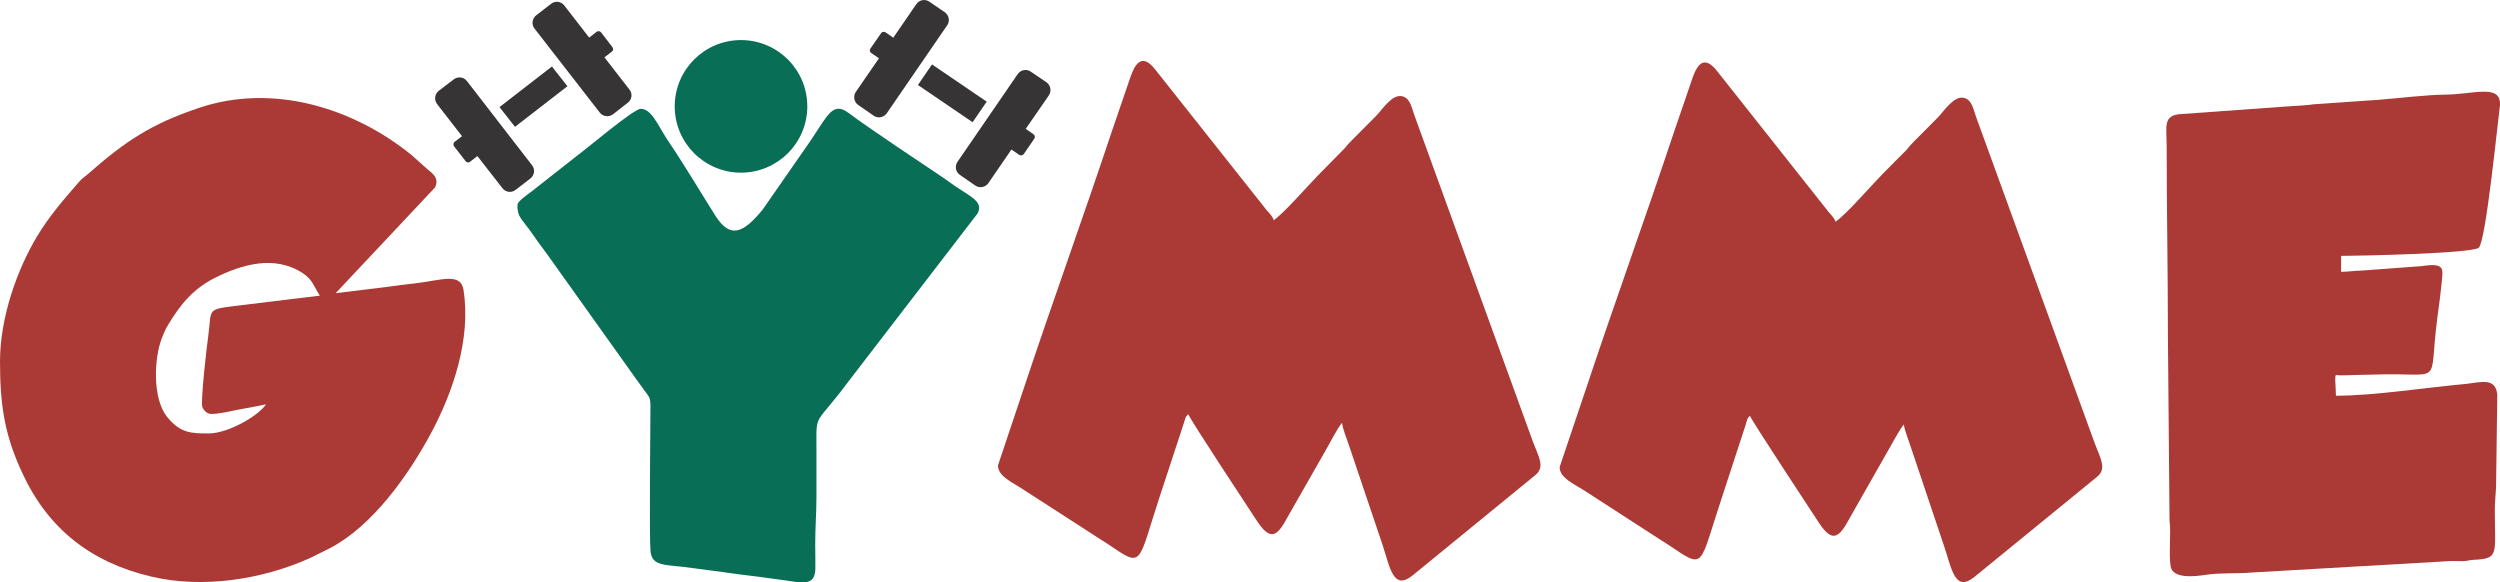 <?xml version="1.0" encoding="UTF-8"?>
<!DOCTYPE svg PUBLIC "-//W3C//DTD SVG 1.1//EN" "http://www.w3.org/Graphics/SVG/1.1/DTD/svg11.dtd">
<!-- Creator: CorelDRAW X7 -->
<svg xmlns="http://www.w3.org/2000/svg" xml:space="preserve" width="186.196mm" height="43.378mm" version="1.1" style="shape-rendering:geometricPrecision; text-rendering:geometricPrecision; image-rendering:optimizeQuality; fill-rule:evenodd; clip-rule:evenodd"
viewBox="0 0 18360 4277"
 xmlns:xlink="http://www.w3.org/1999/xlink">
 <defs>
  <style type="text/css">
   <![CDATA[
    .str0 {stroke:#086E56;stroke-width:19.721}
    .fil1 {fill:#086E56}
    .fil2 {fill:#373435}
    .fil0 {fill:#AB3935}
   ]]>
  </style>
 </defs>
 <g id="Layer_x0020_1">
  <path class="fil0" d="M17155 2906c0,-67 -13,-155 3,-152 38,6 108,-1 265,-3 537,-20 409,106 476,-411 13,-96 25,-184 34,-279 8,-86 22,-133 -146,-107l-442 33c-65,1 -94,9 -152,9l0 -117c115,0 962,-17 1011,-60 52,-44 139,-922 156,-1049 6,-157 -197,-76 -408,-75 -115,0 -348,27 -475,37l-488 34c-43,7 -120,11 -158,13l-806 58c-145,5 -113,93 -113,237 0,468 9,907 9,1376l12 1374c13,92 -7,245 8,334 15,96 180,75 261,63 102,-16 219,-7 326,-16l1471 -85c28,-1 58,1 86,1 45,-2 43,-8 85,-10 185,-9 152,-41 152,-361 0,-70 6,-115 9,-170l9 -683c-14,-126 -117,-90 -228,-78 -296,27 -678,87 -957,87z"/>
  <path class="fil0" d="M7329 3418c0,82 108,124 200,186l479 309c41,28 79,50 120,77 274,185 220,167 395,-362l171 -520c11,-33 10,-49 33,-66 7,30 453,706 509,791 122,183 169,52 252,-92l241 -422c28,-47 93,-176 127,-214 3,39 33,112 46,151l251 744c55,166 78,342 222,225l898 -734c75,-59 31,-127 -15,-247l-869 -2393c-21,-54 -30,-129 -90,-144 -77,-19 -148,100 -194,145l-175 176c-26,25 -32,34 -55,61l-173 176c-93,93 -270,299 -348,352 -7,-27 -24,-42 -52,-74l-820 -1035c-112,-141 -159,-4 -189,84l-128 374c-208,625 -437,1257 -645,1882l-191 570 0 0z"/>
  <path class="fil0" d="M1550 3040c61,0 142,-20 201,-32 71,-14 138,-24 203,-39 -60,89 -283,214 -421,214 -132,0 -209,-2 -307,-123 -105,-131 -97,-424 -37,-578 15,-36 24,-61 43,-92 87,-146 181,-267 349,-351 187,-93 433,-172 644,-32 73,49 79,96 124,164l-600 73c-241,30 -191,18 -221,235 -10,66 -56,473 -42,510 9,24 36,51 64,51l0 0zm-1550 -385c0,327 36,546 165,821 188,407 503,654 945,758 378,90 816,22 1167,-136l143 -71c314,-162 580,-537 747,-849 157,-293 294,-688 237,-1049 -20,-131 -166,-70 -365,-47 -97,10 -188,25 -287,36l-287 35 730 -777c33,-67 -18,-103 -59,-136l-114 -102c-423,-343 -1013,-530 -1560,-346 -353,118 -546,248 -815,485 -26,23 -42,30 -66,58 -113,130 -219,251 -309,401 -144,240 -272,592 -272,919l0 0z"/>
  <g id="_2146071220720">
   <circle class="fil1 str0" cx="5442" cy="781" r="477"/>
   <path class="fil1" d="M3800 1507c0,93 29,92 118,222 42,62 85,115 128,177l627 879c24,32 41,56 64,88 29,40 40,45 40,112 -1,121 -9,949 0,1058 9,125 113,99 319,130 95,13 174,22 269,36 94,14 174,21 268,35 49,7 86,11 134,18 117,17 218,46 221,-83 1,-60 -1,-121 -1,-181 0,-128 9,-228 9,-349 0,-120 0,-239 0,-359 0,-267 -18,-150 236,-490l947 -1232c45,-82 -44,-121 -143,-187 -38,-24 -69,-49 -106,-74 -177,-119 -550,-366 -697,-477 -117,-87 -152,13 -281,204l-351 505c-145,177 -239,215 -348,44 -114,-181 -235,-385 -346,-548 -77,-116 -121,-236 -202,-236 -51,0 -395,292 -464,342l-336 264c-38,30 -105,72 -105,102l0 0z"/>
   <g>
    <path class="fil2" d="M7590 986l-57 -40 170 -246c21,-32 13,-74 -18,-96l-115 -78c-31,-22 -73,-14 -96,18l-442 644c-22,32 -14,75 17,96l114 79c31,21 74,13 96,-19l169 -246 57 39c11,7 26,4 33,-5l78 -114c7,-11 4,-26 -6,-32l0 0z"/>
    <path class="fil2" d="M6939 90l-114 -78c-31,-21 -74,-14 -96,19l-169 246 -57 -40c-11,-6 -26,-4 -32,6l-79 114c-7,11 -5,25 6,32l57 39 -170 247c-21,32 -13,75 18,96l114 79c31,21 74,13 96,-19l443 -645c22,-31 14,-73 -17,-96l0 0z"/>
    <rect class="fil2" transform="matrix(0.097 0.066 -0.05 0.073 6844.63 473.006)" width="4141" height="2070"/>
   </g>
   <g>
    <path class="fil2" d="M3338 1042l55 -42 -183 -236c-23,-30 -18,-73 12,-97l110 -84c30,-23 73,-19 97,12l478 618c24,30 19,73 -11,97l-109 84c-30,24 -73,19 -97,-12l-184 -236 -54 42c-11,8 -24,6 -32,-4l-85 -109c-8,-10 -6,-25 3,-33l0 0z"/>
    <path class="fil2" d="M3938 112l109 -84c30,-24 73,-19 97,12l183 236 55 -43c9,-7 24,-5 32,4l84 110c8,10 6,25 -4,32l-55 42 184 237c24,30 18,73 -12,96l-109 85c-30,23 -73,18 -97,-12l-480 -618c-23,-30 -17,-73 13,-97l0 0z"/>
    <rect class="fil2" transform="matrix(-0.093 0.072 0.055 0.07 4053.33 488.204)" width="4141" height="2070"/>
   </g>
  </g>
  <path class="fil0" d="M11454 3430c0,82 109,124 201,185l479 310c42,28 78,49 120,77 274,184 219,167 396,-362l170 -520c11,-34 10,-49 32,-66 8,29 454,705 510,791 121,183 169,51 252,-93l240 -422c29,-47 94,-175 128,-213 4,39 33,111 46,151l250 744c56,165 78,342 223,224l898 -733c74,-59 31,-128 -15,-247l-870 -2393c-21,-55 -30,-129 -89,-144 -78,-19 -149,100 -195,145l-174 175c-26,26 -32,35 -55,62l-174 175c-92,94 -269,300 -347,352 -8,-26 -25,-41 -52,-73l-820 -1036c-112,-141 -160,-3 -189,85l-128 374c-208,625 -437,1256 -645,1882l-192 570 0 0z"/>
 </g>
</svg>
